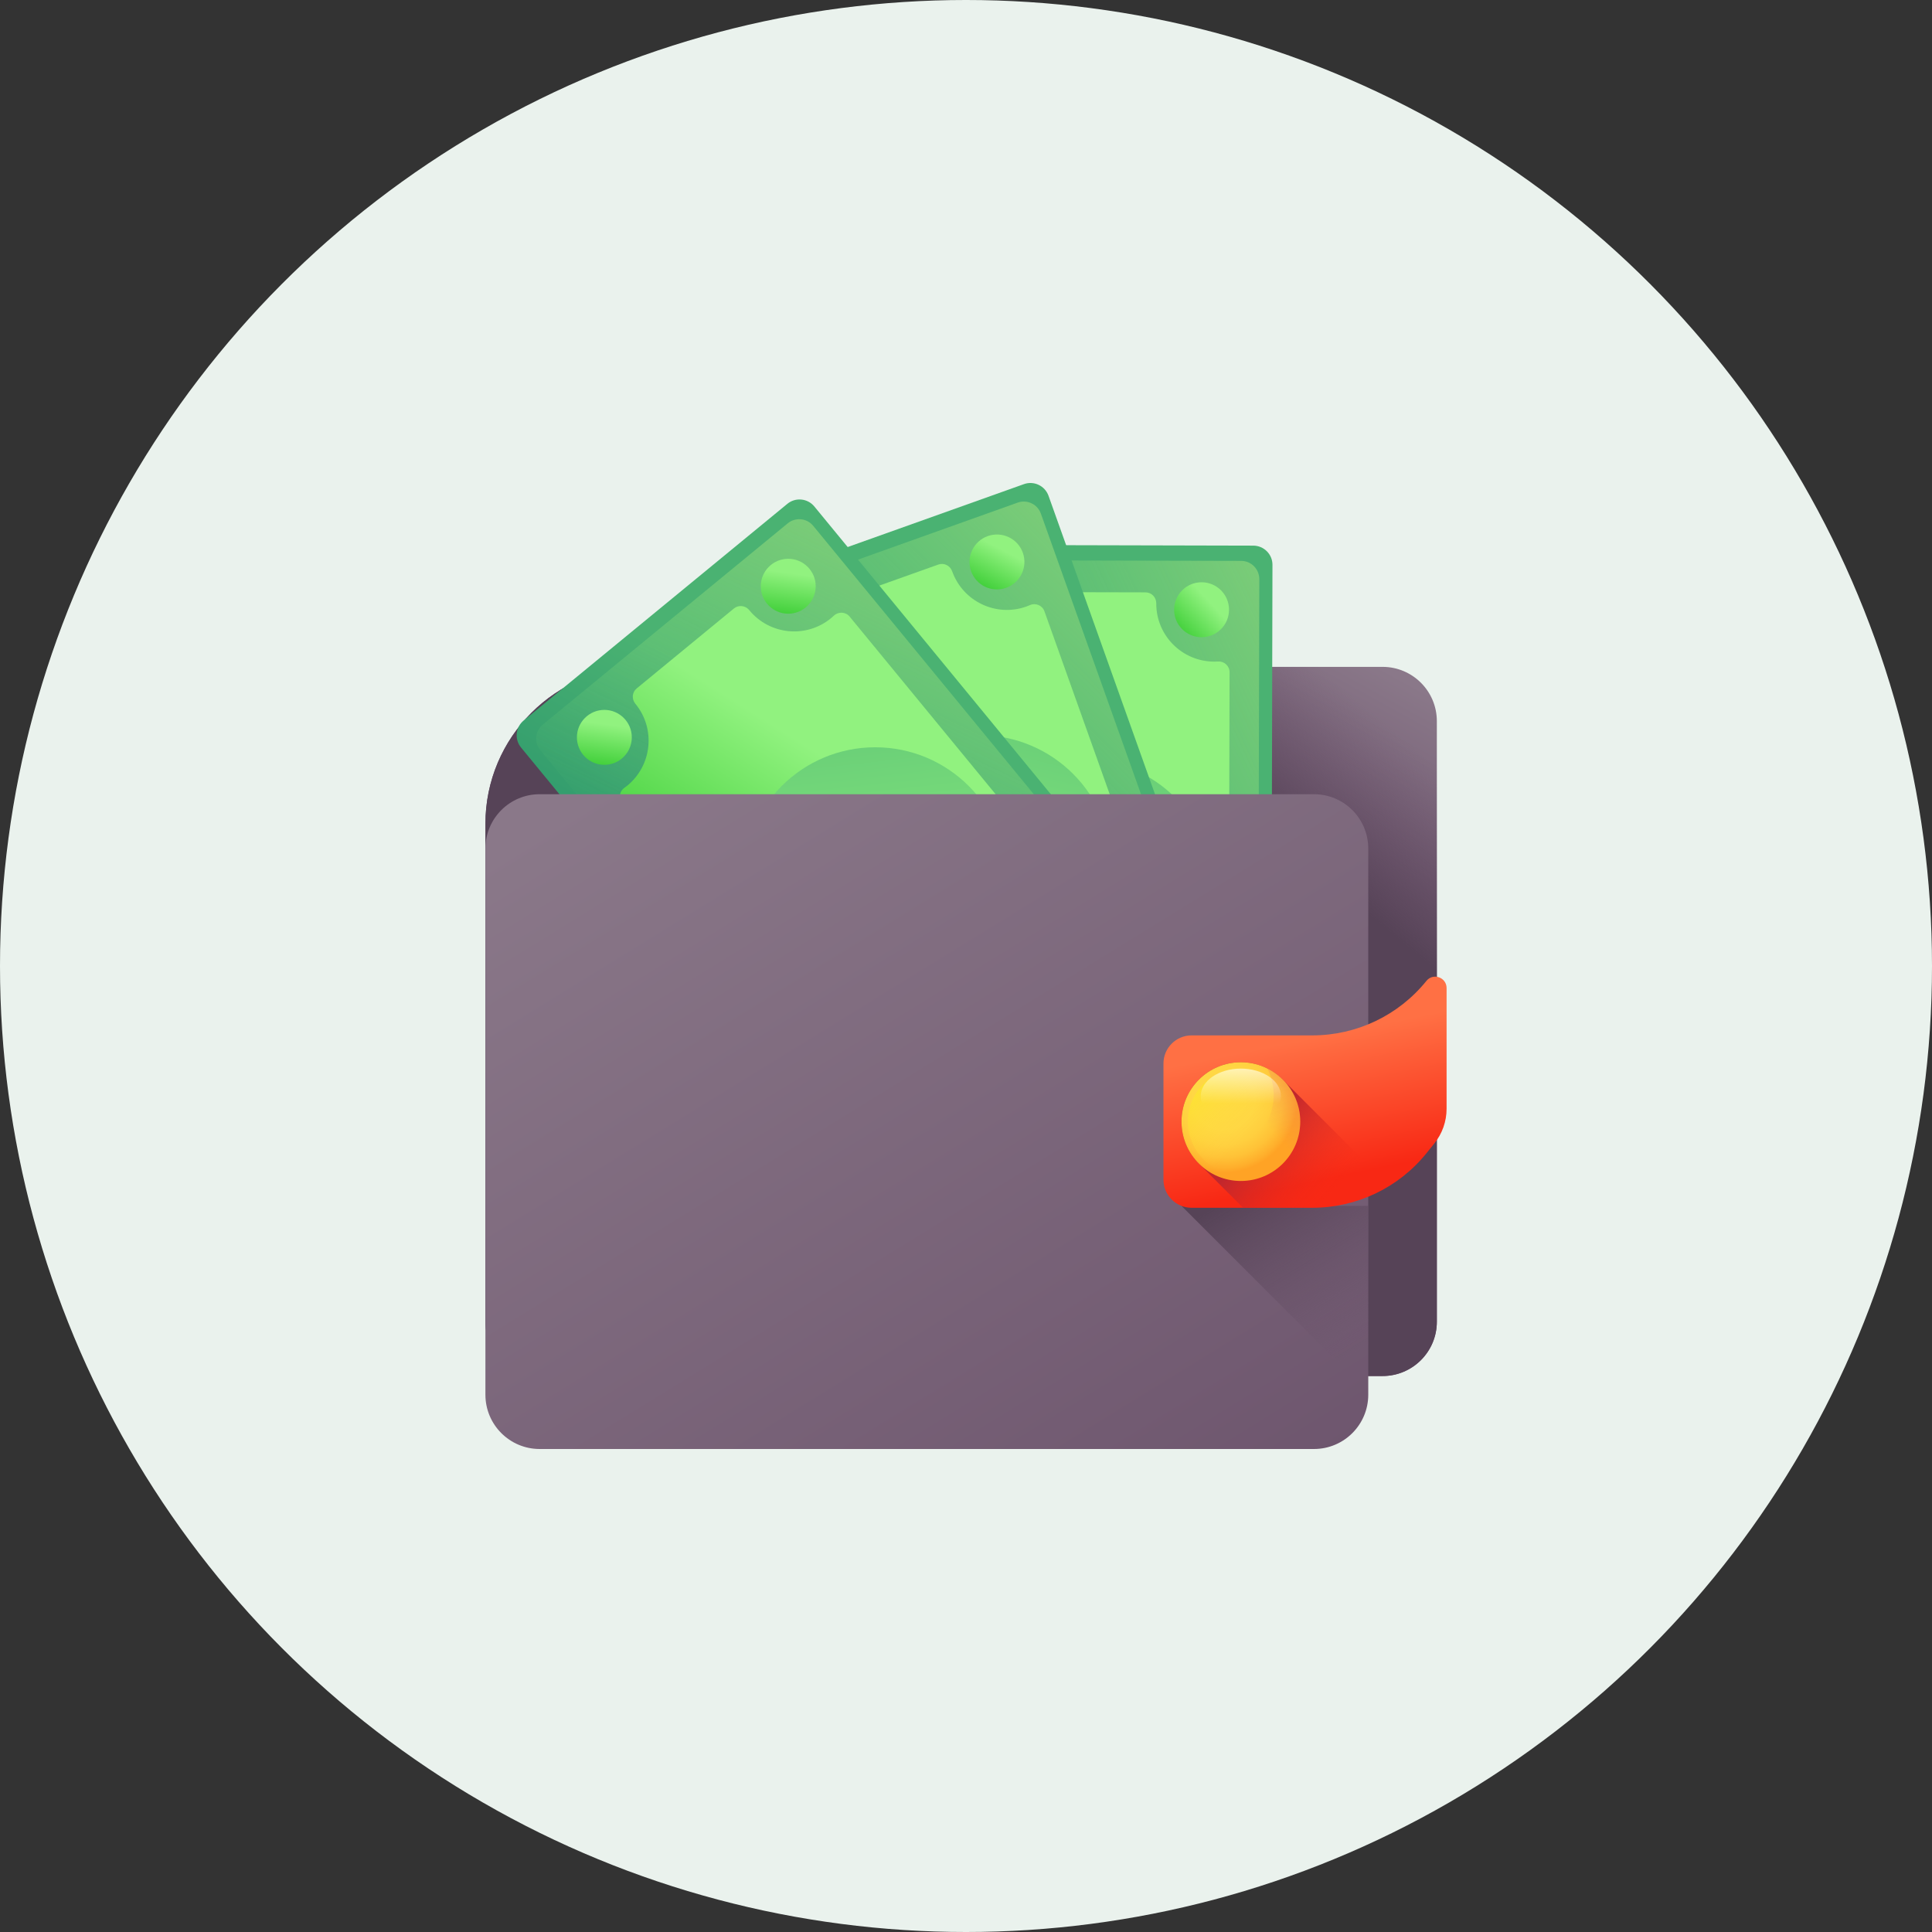 <svg width="48" height="48" viewBox="0 0 48 48" fill="none" xmlns="http://www.w3.org/2000/svg">
<rect x="0" y="0" width="48" height="48" fill="#333333" stroke="none"/>
<circle cx="24" cy="24" r="24" fill="#EAF2ED"/>
<g clip-path="url(#clip0_2621_4440)">
<path d="M34.349 34.187H13.408C12.663 34.187 12.06 33.583 12.06 32.838V20.468C12.06 18.314 13.805 16.568 15.959 16.568H34.349C35.094 16.568 35.698 17.172 35.698 17.917V32.838C35.698 33.583 35.094 34.187 34.349 34.187Z" fill="url(#paint0_linear_2621_4440)"/>
<path d="M34.349 34.187H13.408C12.663 34.187 12.06 33.583 12.06 32.838V20.468C12.06 18.314 13.805 16.568 15.959 16.568H34.349C35.094 16.568 35.698 17.172 35.698 17.917V32.838C35.698 33.583 35.094 34.187 34.349 34.187Z" fill="url(#paint1_linear_2621_4440)"/>
<path d="M22.145 30.253L22.183 14.012C22.183 13.749 22.397 13.536 22.661 13.536L31.138 13.556C31.402 13.557 31.615 13.771 31.614 14.034L31.576 30.276C31.576 30.539 31.361 30.752 31.098 30.752L22.62 30.732C22.357 30.731 22.144 30.517 22.145 30.253Z" fill="url(#paint2_linear_2621_4440)"/>
<path d="M22.473 29.901L22.509 14.366C22.51 14.117 22.712 13.916 22.96 13.917L30.838 13.935C31.086 13.936 31.287 14.138 31.287 14.387L31.25 29.922C31.25 30.17 31.048 30.371 30.799 30.371L22.922 30.352C22.673 30.352 22.472 30.15 22.473 29.901Z" fill="url(#paint3_linear_2621_4440)"/>
<path d="M28.694 29.304C28.695 28.507 29.343 27.863 30.139 27.865C30.172 27.865 30.204 27.866 30.236 27.869C30.391 27.879 30.522 27.758 30.523 27.603L30.548 16.702C30.548 16.547 30.418 16.425 30.263 16.435C30.231 16.437 30.199 16.438 30.166 16.438C29.369 16.436 28.725 15.789 28.727 14.993C28.727 14.992 28.727 14.991 28.727 14.99C28.728 14.84 28.61 14.717 28.461 14.717L25.332 14.71C25.182 14.709 25.064 14.832 25.064 14.981V14.984C25.062 15.781 24.415 16.425 23.619 16.423C23.586 16.423 23.554 16.422 23.521 16.419C23.367 16.409 23.236 16.53 23.235 16.685L23.21 27.586C23.21 27.741 23.34 27.863 23.495 27.853C23.527 27.851 23.559 27.85 23.592 27.85C24.389 27.852 25.033 28.499 25.031 29.295V29.298C25.03 29.448 25.148 29.571 25.297 29.571L28.426 29.578C28.576 29.579 28.694 29.456 28.694 29.307C28.694 29.306 28.694 29.305 28.694 29.304Z" fill="url(#paint4_linear_2621_4440)"/>
<path d="M26.879 25.429C28.694 25.429 30.165 23.958 30.165 22.144C30.165 20.329 28.694 18.858 26.879 18.858C25.065 18.858 23.594 20.329 23.594 22.144C23.594 23.958 25.065 25.429 26.879 25.429Z" fill="url(#paint5_linear_2621_4440)"/>
<path d="M28.86 23.439C28.938 23.389 29.003 23.292 29.055 23.148C29.111 22.993 29.15 22.828 29.171 22.653C29.177 22.643 29.182 22.634 29.187 22.624L29.465 22.365C29.495 22.324 29.511 22.28 29.511 22.233C29.511 22.182 29.496 22.138 29.466 22.102C29.436 22.065 29.402 22.047 29.363 22.047L29.177 22.046C29.139 21.699 29.024 21.409 28.832 21.175C28.64 20.941 28.357 20.823 27.985 20.823C27.853 20.822 27.732 20.837 27.623 20.867C27.514 20.896 27.418 20.945 27.337 21.014C27.256 21.082 27.186 21.147 27.128 21.209C27.128 21.21 27.127 21.21 27.127 21.211C27.127 21.211 26.317 22.017 26.316 22.017C26.308 22.025 26.301 22.032 26.293 22.04L25.218 22.037C25.231 21.847 25.281 21.68 25.367 21.536C25.453 21.391 25.533 21.278 25.608 21.195C25.683 21.113 25.721 21.046 25.721 20.995C25.721 20.919 25.68 20.85 25.599 20.791C25.518 20.731 25.437 20.701 25.356 20.701C25.226 20.7 25.098 20.773 24.971 20.919L22.16 23.718L22.145 30.122L28.86 23.439Z" fill="url(#paint6_linear_2621_4440)"/>
<path d="M25.356 20.701C25.437 20.701 25.518 20.731 25.599 20.791C25.68 20.851 25.721 20.919 25.721 20.995C25.721 21.046 25.683 21.113 25.608 21.195C25.533 21.278 25.453 21.391 25.367 21.536C25.281 21.68 25.231 21.847 25.218 22.037L26.725 22.041C26.773 21.912 26.81 21.814 26.838 21.745C26.866 21.677 26.907 21.586 26.961 21.472C27.014 21.359 27.07 21.271 27.128 21.209C27.186 21.147 27.256 21.082 27.337 21.014C27.418 20.945 27.514 20.896 27.623 20.867C27.732 20.837 27.853 20.822 27.985 20.823C28.357 20.823 28.64 20.941 28.832 21.175C29.024 21.409 29.139 21.699 29.177 22.046L29.363 22.047C29.402 22.047 29.436 22.065 29.466 22.102C29.496 22.138 29.511 22.182 29.511 22.233C29.51 22.281 29.495 22.324 29.465 22.365C29.435 22.406 29.401 22.426 29.362 22.426L29.189 22.425C29.18 22.687 29.135 22.928 29.055 23.148C28.975 23.369 28.865 23.479 28.724 23.478C28.646 23.478 28.566 23.452 28.483 23.4C28.399 23.348 28.358 23.279 28.358 23.192C28.358 23.158 28.395 23.064 28.468 22.911C28.541 22.758 28.584 22.595 28.598 22.424L27.295 22.421C27.23 22.591 27.169 22.733 27.111 22.846C27.053 22.958 26.973 23.078 26.87 23.203C26.767 23.328 26.637 23.423 26.481 23.486C26.325 23.55 26.142 23.581 25.933 23.581C25.55 23.58 25.246 23.475 25.02 23.266C24.795 23.056 24.657 22.773 24.607 22.415L24.392 22.414C24.354 22.414 24.32 22.394 24.291 22.353C24.262 22.312 24.247 22.268 24.247 22.221C24.247 22.17 24.262 22.126 24.291 22.089C24.321 22.053 24.355 22.035 24.393 22.035L24.588 22.035C24.593 21.663 24.679 21.347 24.846 21.088C25.013 20.829 25.183 20.7 25.356 20.701ZM28.048 21.459C27.881 21.459 27.754 21.51 27.666 21.614C27.578 21.718 27.495 21.873 27.418 22.081L28.586 22.084C28.536 21.668 28.356 21.46 28.048 21.459ZM25.23 22.378C25.298 22.755 25.509 22.944 25.864 22.945C26.052 22.945 26.2 22.896 26.307 22.798C26.414 22.7 26.506 22.561 26.583 22.381L25.23 22.378Z" fill="url(#paint7_linear_2621_4440)"/>
<path d="M29.852 15.831C29.475 15.83 29.17 15.524 29.171 15.147C29.172 14.77 29.478 14.465 29.855 14.466C30.231 14.467 30.536 14.773 30.535 15.15C30.534 15.527 30.228 15.832 29.852 15.831Z" fill="url(#paint8_linear_2621_4440)"/>
<path d="M29.818 29.835C29.442 29.834 29.137 29.528 29.138 29.151C29.139 28.774 29.445 28.47 29.822 28.471C30.198 28.472 30.503 28.778 30.502 29.154C30.501 29.531 30.195 29.836 29.818 29.835Z" fill="url(#paint9_linear_2621_4440)"/>
<path d="M23.94 15.817C24.317 15.817 24.622 15.512 24.622 15.135C24.622 14.758 24.317 14.453 23.94 14.453C23.563 14.453 23.258 14.758 23.258 15.135C23.258 15.512 23.563 15.817 23.94 15.817Z" fill="url(#paint10_linear_2621_4440)"/>
<path d="M23.907 29.821C24.284 29.821 24.589 29.516 24.589 29.139C24.589 28.762 24.284 28.457 23.907 28.457C23.53 28.457 23.225 28.762 23.225 29.139C23.225 29.516 23.53 29.821 23.907 29.821Z" fill="url(#paint11_linear_2621_4440)"/>
<path d="M22.625 30.784L17.167 15.487C17.078 15.239 17.207 14.966 17.456 14.877L25.44 12.028C25.688 11.939 25.961 12.069 26.05 12.317L31.508 27.614C31.597 27.862 31.467 28.135 31.219 28.223L23.235 31.073C22.987 31.161 22.714 31.032 22.625 30.784Z" fill="url(#paint12_linear_2621_4440)"/>
<path d="M22.814 30.341L17.593 15.71C17.509 15.476 17.631 15.218 17.865 15.135L25.285 12.487C25.519 12.404 25.776 12.526 25.86 12.76L31.081 27.391C31.165 27.625 31.043 27.883 30.808 27.966L23.389 30.614C23.155 30.698 22.897 30.576 22.814 30.341Z" fill="url(#paint13_linear_2621_4440)"/>
<path d="M28.467 27.674C28.199 26.924 28.59 26.099 29.34 25.831C29.371 25.82 29.402 25.81 29.433 25.801C29.582 25.759 29.664 25.601 29.612 25.455L25.949 15.188C25.897 15.042 25.732 14.971 25.59 15.033C25.561 15.046 25.531 15.058 25.5 15.069C24.75 15.337 23.925 14.945 23.657 14.195C23.657 14.194 23.656 14.194 23.656 14.193C23.606 14.052 23.454 13.976 23.313 14.026L20.366 15.077C20.225 15.128 20.156 15.283 20.206 15.424C20.206 15.425 20.207 15.425 20.207 15.426C20.475 16.177 20.084 17.002 19.334 17.269C19.303 17.28 19.272 17.29 19.241 17.299C19.092 17.341 19.009 17.5 19.061 17.645L22.725 27.913C22.777 28.058 22.942 28.129 23.083 28.067C23.113 28.054 23.143 28.042 23.174 28.031C23.924 27.764 24.749 28.155 25.017 28.905C25.017 28.906 25.018 28.907 25.018 28.908C25.068 29.049 25.22 29.125 25.361 29.075L28.308 28.023C28.449 27.973 28.518 27.817 28.468 27.677C28.467 27.676 28.467 27.675 28.467 27.674Z" fill="url(#paint14_linear_2621_4440)"/>
<path d="M24.337 24.836C26.152 24.836 27.623 23.365 27.623 21.55C27.623 19.736 26.152 18.265 24.337 18.265C22.523 18.265 21.052 19.736 21.052 21.55C21.052 23.365 22.523 24.836 24.337 24.836Z" fill="url(#paint15_linear_2621_4440)"/>
<path d="M26.639 22.098C26.696 22.025 26.725 21.912 26.725 21.759C26.726 21.594 26.706 21.426 26.666 21.254C26.669 21.243 26.671 21.232 26.671 21.221L26.846 20.883C26.861 20.835 26.86 20.789 26.844 20.744C26.827 20.696 26.798 20.659 26.758 20.635C26.717 20.611 26.679 20.605 26.642 20.618L26.467 20.681C26.314 20.367 26.107 20.133 25.847 19.977C25.587 19.822 25.282 19.807 24.931 19.932C24.807 19.977 24.698 20.032 24.605 20.097C24.513 20.161 24.44 20.24 24.386 20.332C24.333 20.424 24.289 20.508 24.256 20.586C24.255 20.587 24.255 20.588 24.255 20.588C24.255 20.588 23.765 21.621 23.765 21.621C23.76 21.631 23.756 21.641 23.751 21.65L22.738 22.011C22.687 21.828 22.677 21.654 22.709 21.489C22.741 21.325 22.778 21.191 22.821 21.087C22.863 20.984 22.876 20.909 22.859 20.861C22.833 20.789 22.772 20.738 22.675 20.709C22.579 20.681 22.492 20.68 22.416 20.707C22.294 20.751 22.198 20.863 22.128 21.043L20.429 24.628L22.581 30.66L26.639 22.098Z" fill="url(#paint16_linear_2621_4440)"/>
<path d="M22.416 20.707C22.492 20.68 22.579 20.681 22.675 20.709C22.772 20.738 22.833 20.789 22.859 20.861C22.876 20.909 22.863 20.984 22.82 21.087C22.778 21.191 22.74 21.325 22.709 21.489C22.677 21.654 22.686 21.828 22.738 22.012L24.158 21.505C24.159 21.368 24.161 21.263 24.164 21.189C24.167 21.115 24.175 21.015 24.187 20.891C24.199 20.766 24.222 20.664 24.255 20.586C24.289 20.508 24.332 20.424 24.386 20.332C24.439 20.24 24.512 20.161 24.605 20.097C24.698 20.032 24.806 19.977 24.931 19.932C25.282 19.807 25.587 19.822 25.847 19.977C26.107 20.133 26.314 20.367 26.467 20.681L26.642 20.618C26.678 20.605 26.717 20.611 26.757 20.635C26.798 20.659 26.827 20.696 26.844 20.744C26.86 20.788 26.86 20.835 26.846 20.883C26.831 20.932 26.806 20.962 26.77 20.976L26.606 21.034C26.686 21.283 26.725 21.524 26.725 21.759C26.724 21.994 26.658 22.134 26.524 22.182C26.452 22.208 26.367 22.21 26.271 22.19C26.175 22.169 26.113 22.118 26.084 22.037C26.072 22.004 26.075 21.904 26.092 21.735C26.109 21.566 26.095 21.398 26.049 21.233L24.823 21.67C24.82 21.852 24.81 22.006 24.793 22.132C24.777 22.258 24.741 22.397 24.687 22.55C24.633 22.703 24.543 22.835 24.417 22.948C24.292 23.061 24.13 23.152 23.933 23.223C23.572 23.351 23.251 23.355 22.968 23.235C22.685 23.114 22.459 22.893 22.291 22.574L22.088 22.646C22.053 22.659 22.014 22.651 21.973 22.622C21.931 22.594 21.902 22.557 21.887 22.513C21.869 22.465 21.869 22.418 21.884 22.374C21.899 22.33 21.925 22.302 21.961 22.289L22.145 22.223C22.024 21.87 21.998 21.544 22.067 21.244C22.137 20.944 22.253 20.765 22.416 20.707ZM25.205 20.51C25.048 20.566 24.946 20.658 24.898 20.785C24.851 20.912 24.826 21.087 24.823 21.308L25.923 20.916C25.735 20.542 25.496 20.406 25.205 20.51ZM22.865 22.328C23.056 22.66 23.319 22.766 23.653 22.647C23.83 22.584 23.952 22.488 24.02 22.359C24.087 22.23 24.127 22.069 24.139 21.873L22.865 22.328Z" fill="url(#paint17_linear_2621_4440)"/>
<path d="M24.998 14.604C24.644 14.731 24.253 14.546 24.127 14.191C24 13.836 24.185 13.446 24.54 13.319C24.895 13.193 25.285 13.378 25.412 13.732C25.538 14.087 25.353 14.477 24.998 14.604Z" fill="url(#paint18_linear_2621_4440)"/>
<path d="M29.706 27.794C29.351 27.92 28.96 27.735 28.834 27.38C28.707 27.026 28.892 26.635 29.247 26.509C29.602 26.382 29.992 26.567 30.119 26.922C30.245 27.277 30.061 27.667 29.706 27.794Z" fill="url(#paint19_linear_2621_4440)"/>
<path d="M19.2 16.631C19.576 16.631 19.882 16.326 19.882 15.949C19.882 15.572 19.576 15.267 19.2 15.267C18.823 15.267 18.518 15.572 18.518 15.949C18.518 16.326 18.823 16.631 19.2 16.631Z" fill="url(#paint20_linear_2621_4440)"/>
<path d="M24.135 29.781C23.78 29.907 23.39 29.723 23.264 29.368C23.137 29.013 23.322 28.623 23.677 28.496C24.032 28.369 24.422 28.554 24.549 28.909C24.675 29.264 24.49 29.654 24.135 29.781Z" fill="url(#paint21_linear_2621_4440)"/>
<path d="M23.257 31.12L12.945 18.572C12.778 18.368 12.807 18.067 13.011 17.9L19.561 12.518C19.764 12.35 20.065 12.38 20.232 12.583L30.544 25.132C30.711 25.335 30.682 25.636 30.478 25.803L23.928 31.185C23.725 31.353 23.424 31.323 23.257 31.12Z" fill="url(#paint22_linear_2621_4440)"/>
<path d="M23.286 30.639L13.423 18.637C13.265 18.445 13.293 18.161 13.485 18.003L19.571 13.002C19.763 12.844 20.047 12.872 20.204 13.064L30.067 25.066C30.225 25.258 30.198 25.542 30.006 25.7L23.919 30.701C23.727 30.859 23.444 30.831 23.286 30.639Z" fill="url(#paint23_linear_2621_4440)"/>
<path d="M27.702 26.217C27.197 25.602 27.286 24.693 27.901 24.188C27.926 24.167 27.952 24.147 27.978 24.128C28.104 24.038 28.128 23.861 28.03 23.741L21.109 15.319C21.011 15.2 20.832 15.189 20.719 15.295C20.696 15.317 20.672 15.338 20.646 15.359C20.031 15.865 19.122 15.776 18.616 15.16C18.616 15.16 18.615 15.159 18.615 15.158C18.52 15.043 18.351 15.022 18.235 15.117L15.818 17.104C15.703 17.199 15.689 17.368 15.785 17.484C15.785 17.485 15.786 17.485 15.787 17.486C16.292 18.101 16.203 19.01 15.588 19.516C15.563 19.537 15.537 19.556 15.511 19.575C15.385 19.665 15.361 19.842 15.459 19.962L22.38 28.384C22.478 28.504 22.657 28.515 22.77 28.409C22.793 28.387 22.817 28.365 22.843 28.344C23.458 27.839 24.367 27.927 24.872 28.543C24.873 28.544 24.874 28.544 24.874 28.545C24.969 28.661 25.138 28.681 25.254 28.586L27.671 26.599C27.786 26.505 27.799 26.335 27.704 26.22C27.704 26.219 27.703 26.218 27.702 26.217Z" fill="url(#paint24_linear_2621_4440)"/>
<path d="M21.744 25.137C23.559 25.137 25.03 23.666 25.03 21.851C25.03 20.037 23.559 18.566 21.744 18.566C19.93 18.566 18.459 20.037 18.459 21.851C18.459 23.666 19.93 25.137 21.744 25.137Z" fill="url(#paint25_linear_2621_4440)"/>
<path d="M24.096 21.589C24.125 21.501 24.114 21.385 24.062 21.241C24.007 21.085 23.931 20.933 23.836 20.785C23.834 20.774 23.832 20.763 23.83 20.753L23.88 20.376C23.877 20.325 23.861 20.282 23.831 20.245C23.798 20.206 23.759 20.181 23.712 20.172C23.666 20.163 23.628 20.171 23.598 20.195L23.454 20.313C23.204 20.07 22.93 19.919 22.633 19.861C22.336 19.803 22.044 19.892 21.756 20.128C21.654 20.212 21.57 20.301 21.505 20.393C21.439 20.486 21.397 20.584 21.378 20.689C21.359 20.793 21.347 20.888 21.341 20.972C21.341 20.973 21.341 20.974 21.341 20.974C21.341 20.974 21.23 22.112 21.23 22.112C21.229 22.123 21.227 22.134 21.226 22.144L20.396 22.827C20.285 22.672 20.217 22.512 20.191 22.346C20.165 22.18 20.155 22.041 20.161 21.929C20.166 21.818 20.152 21.743 20.12 21.703C20.071 21.644 19.997 21.617 19.896 21.623C19.796 21.628 19.714 21.657 19.651 21.709C19.551 21.791 19.498 21.929 19.494 22.122L19.107 26.07L23.173 31.018L24.096 21.589Z" fill="url(#paint26_linear_2621_4440)"/>
<path d="M19.651 21.708C19.714 21.657 19.795 21.628 19.896 21.623C19.997 21.617 20.071 21.644 20.12 21.703C20.152 21.742 20.166 21.818 20.16 21.929C20.155 22.041 20.165 22.179 20.191 22.345C20.217 22.512 20.285 22.672 20.395 22.827L21.56 21.87C21.515 21.741 21.481 21.641 21.459 21.57C21.437 21.5 21.41 21.403 21.38 21.282C21.349 21.16 21.336 21.057 21.341 20.972C21.346 20.888 21.358 20.793 21.378 20.689C21.397 20.584 21.439 20.486 21.505 20.393C21.57 20.301 21.654 20.213 21.756 20.128C22.043 19.892 22.336 19.803 22.633 19.861C22.93 19.919 23.204 20.07 23.454 20.313L23.598 20.195C23.628 20.171 23.666 20.163 23.712 20.172C23.758 20.181 23.798 20.206 23.831 20.245C23.86 20.282 23.877 20.325 23.879 20.375C23.882 20.426 23.869 20.463 23.839 20.488L23.705 20.598C23.864 20.805 23.983 21.02 24.062 21.24C24.141 21.461 24.126 21.616 24.016 21.706C23.957 21.755 23.878 21.786 23.781 21.799C23.683 21.812 23.607 21.785 23.552 21.718C23.531 21.692 23.499 21.596 23.458 21.432C23.417 21.267 23.347 21.114 23.248 20.974L22.242 21.8C22.3 21.973 22.343 22.121 22.37 22.245C22.397 22.369 22.411 22.512 22.412 22.674C22.412 22.836 22.372 22.992 22.292 23.14C22.212 23.288 22.091 23.429 21.93 23.562C21.634 23.805 21.332 23.918 21.026 23.9C20.718 23.882 20.432 23.751 20.165 23.507L19.999 23.644C19.969 23.668 19.93 23.673 19.882 23.66C19.833 23.648 19.794 23.623 19.764 23.587C19.731 23.547 19.715 23.504 19.714 23.457C19.714 23.41 19.729 23.375 19.758 23.351L19.909 23.227C19.675 22.936 19.541 22.637 19.505 22.332C19.469 22.026 19.517 21.818 19.651 21.708ZM22.209 20.579C22.081 20.685 22.015 20.806 22.014 20.942C22.012 21.078 22.047 21.25 22.119 21.46L23.022 20.718C22.719 20.43 22.448 20.383 22.209 20.579ZM20.622 23.082C20.914 23.329 21.197 23.341 21.471 23.116C21.617 22.996 21.699 22.864 21.719 22.72C21.739 22.576 21.722 22.41 21.667 22.223L20.622 23.082Z" fill="url(#paint27_linear_2621_4440)"/>
<path d="M19.584 15.247C19.96 15.247 20.266 14.942 20.266 14.565C20.266 14.188 19.96 13.883 19.584 13.883C19.207 13.883 18.901 14.188 18.901 14.565C18.901 14.942 19.207 15.247 19.584 15.247Z" fill="url(#paint28_linear_2621_4440)"/>
<path d="M28.474 26.067C28.851 26.067 29.156 25.762 29.156 25.385C29.156 25.008 28.851 24.703 28.474 24.703C28.097 24.703 27.792 25.008 27.792 25.385C27.792 25.762 28.097 26.067 28.474 26.067Z" fill="url(#paint29_linear_2621_4440)"/>
<path d="M15.015 19.002C15.392 19.002 15.697 18.696 15.697 18.319C15.697 17.943 15.392 17.637 15.015 17.637C14.638 17.637 14.333 17.943 14.333 18.319C14.333 18.696 14.638 19.002 15.015 19.002Z" fill="url(#paint30_linear_2621_4440)"/>
<path d="M23.906 29.821C24.282 29.821 24.588 29.516 24.588 29.139C24.588 28.762 24.282 28.457 23.906 28.457C23.529 28.457 23.224 28.762 23.224 29.139C23.224 29.516 23.529 29.821 23.906 29.821Z" fill="url(#paint31_linear_2621_4440)"/>
<path d="M32.645 36H13.408C12.663 36 12.06 35.396 12.06 34.651V21.081C12.06 20.336 12.663 19.732 13.408 19.732H32.645C33.39 19.732 33.994 20.336 33.994 21.081V34.651C33.994 35.396 33.39 36 32.645 36Z" fill="url(#paint32_linear_2621_4440)"/>
<path d="M33.994 34.6V29.96H29.354L33.994 34.6Z" fill="url(#paint33_linear_2621_4440)"/>
<path d="M32.606 25.724H29.605C29.219 25.724 28.906 26.037 28.906 26.423V29.309C28.906 29.695 29.219 30.007 29.605 30.007H32.606C33.706 30.007 34.747 29.51 35.438 28.654L35.636 28.408C35.833 28.164 35.94 27.86 35.94 27.547V24.548C35.94 24.282 35.605 24.163 35.438 24.371C34.747 25.227 33.706 25.724 32.606 25.724Z" fill="url(#paint34_linear_2621_4440)"/>
<path d="M34.346 29.309V29.299L31.908 26.861C31.638 26.572 31.255 26.391 30.829 26.391C30.014 26.391 29.354 27.052 29.354 27.866C29.354 28.292 29.534 28.676 29.823 28.945L30.886 30.008H33.647C34.033 30.008 34.346 29.695 34.346 29.309Z" fill="url(#paint35_linear_2621_4440)"/>
<path d="M30.829 29.341C31.643 29.341 32.304 28.681 32.304 27.866C32.304 27.052 31.643 26.391 30.829 26.391C30.014 26.391 29.354 27.052 29.354 27.866C29.354 28.681 30.014 29.341 30.829 29.341Z" fill="url(#paint36_radial_2621_4440)"/>
<path d="M32.145 27.866C32.145 28.593 31.556 29.183 30.828 29.183C30.101 29.183 29.512 28.593 29.512 27.866C29.512 27.139 30.101 26.549 30.828 26.549C31.556 26.549 32.145 27.139 32.145 27.866Z" fill="url(#paint37_linear_2621_4440)"/>
<path d="M31.488 26.547C31.588 26.745 31.644 26.97 31.644 27.207C31.644 28.021 30.983 28.682 30.169 28.682C29.931 28.682 29.707 28.626 29.509 28.526C29.751 29.01 30.251 29.341 30.828 29.341C31.643 29.341 32.303 28.681 32.303 27.866C32.303 27.289 31.972 26.789 31.488 26.547Z" fill="url(#paint38_linear_2621_4440)"/>
<path d="M31.826 27.235C31.826 27.613 31.379 27.92 30.828 27.92C30.278 27.92 29.831 27.613 29.831 27.235C29.831 26.856 30.278 26.549 30.828 26.549C31.379 26.549 31.826 26.856 31.826 27.235Z" fill="url(#paint39_linear_2621_4440)"/>
</g>
<defs>
<linearGradient id="paint0_linear_2621_4440" x1="30.427" y1="14.43" x2="28.122" y2="18.618" gradientUnits="userSpaceOnUse">
<stop stop-color="#8A7889"/>
<stop offset="1" stop-color="#6E566E"/>
</linearGradient>
<linearGradient id="paint1_linear_2621_4440" x1="32.195" y1="16.151" x2="29.701" y2="19.163" gradientUnits="userSpaceOnUse">
<stop stop-color="#6E566E" stop-opacity="0"/>
<stop offset="0.219" stop-color="#685168" stop-opacity="0.219"/>
<stop offset="1" stop-color="#564357"/>
</linearGradient>
<linearGradient id="paint2_linear_2621_4440" x1="29.153" y1="21.285" x2="16.945" y2="26.082" gradientUnits="userSpaceOnUse">
<stop stop-color="#4AB272"/>
<stop offset="1" stop-color="#077565"/>
</linearGradient>
<linearGradient id="paint3_linear_2621_4440" x1="25.304" y1="22.906" x2="45.267" y2="13.674" gradientUnits="userSpaceOnUse">
<stop stop-color="#92F37F" stop-opacity="0"/>
<stop offset="1" stop-color="#FFEE83"/>
</linearGradient>
<linearGradient id="paint4_linear_2621_4440" x1="28.672" y1="21.592" x2="20.521" y2="24.261" gradientUnits="userSpaceOnUse">
<stop stop-color="#91F27F"/>
<stop offset="1" stop-color="#00B302"/>
</linearGradient>
<linearGradient id="paint5_linear_2621_4440" x1="25.221" y1="24.701" x2="31.668" y2="14.827" gradientUnits="userSpaceOnUse">
<stop stop-color="#92F37F"/>
<stop offset="1" stop-color="#4AB272"/>
</linearGradient>
<linearGradient id="paint6_linear_2621_4440" x1="25.171" y1="24.497" x2="28.262" y2="17.553" gradientUnits="userSpaceOnUse">
<stop stop-color="#4AB272" stop-opacity="0"/>
<stop offset="1" stop-color="#009245"/>
</linearGradient>
<linearGradient id="paint7_linear_2621_4440" x1="27.147" y1="21.872" x2="25.328" y2="24.561" gradientUnits="userSpaceOnUse">
<stop stop-color="#4AB272"/>
<stop offset="1" stop-color="#077565"/>
</linearGradient>
<linearGradient id="paint8_linear_2621_4440" x1="30.071" y1="14.972" x2="28.68" y2="16.254" gradientUnits="userSpaceOnUse">
<stop stop-color="#91F27F"/>
<stop offset="1" stop-color="#00B302"/>
</linearGradient>
<linearGradient id="paint9_linear_2621_4440" x1="30.042" y1="28.976" x2="28.651" y2="30.259" gradientUnits="userSpaceOnUse">
<stop stop-color="#91F27F"/>
<stop offset="1" stop-color="#00B302"/>
</linearGradient>
<linearGradient id="paint10_linear_2621_4440" x1="24.157" y1="14.96" x2="22.767" y2="16.242" gradientUnits="userSpaceOnUse">
<stop stop-color="#91F27F"/>
<stop offset="1" stop-color="#00B302"/>
</linearGradient>
<linearGradient id="paint11_linear_2621_4440" x1="24.128" y1="28.964" x2="22.738" y2="30.247" gradientUnits="userSpaceOnUse">
<stop stop-color="#91F27F"/>
<stop offset="1" stop-color="#00B302"/>
</linearGradient>
<linearGradient id="paint12_linear_2621_4440" x1="26.173" y1="19.911" x2="16.303" y2="28.552" gradientUnits="userSpaceOnUse">
<stop stop-color="#4AB272"/>
<stop offset="1" stop-color="#077565"/>
</linearGradient>
<linearGradient id="paint13_linear_2621_4440" x1="23.097" y1="22.738" x2="38.77" y2="7.303" gradientUnits="userSpaceOnUse">
<stop stop-color="#92F37F" stop-opacity="0"/>
<stop offset="1" stop-color="#FFEE83"/>
</linearGradient>
<linearGradient id="paint14_linear_2621_4440" x1="25.824" y1="20.363" x2="19.053" y2="25.63" gradientUnits="userSpaceOnUse">
<stop stop-color="#91F27F"/>
<stop offset="1" stop-color="#00B302"/>
</linearGradient>
<linearGradient id="paint15_linear_2621_4440" x1="23.627" y1="24.455" x2="26.359" y2="12.982" gradientUnits="userSpaceOnUse">
<stop stop-color="#92F37F"/>
<stop offset="1" stop-color="#4AB272"/>
</linearGradient>
<linearGradient id="paint16_linear_2621_4440" x1="23.511" y1="24.281" x2="24.074" y2="16.7" gradientUnits="userSpaceOnUse">
<stop stop-color="#4AB272" stop-opacity="0"/>
<stop offset="1" stop-color="#009245"/>
</linearGradient>
<linearGradient id="paint17_linear_2621_4440" x1="24.483" y1="21.142" x2="23.68" y2="24.287" gradientUnits="userSpaceOnUse">
<stop stop-color="#4AB272"/>
<stop offset="1" stop-color="#077565"/>
</linearGradient>
<linearGradient id="paint18_linear_2621_4440" x1="24.904" y1="13.659" x2="24.028" y2="15.336" gradientUnits="userSpaceOnUse">
<stop stop-color="#91F27F"/>
<stop offset="1" stop-color="#00B302"/>
</linearGradient>
<linearGradient id="paint19_linear_2621_4440" x1="29.61" y1="26.851" x2="28.734" y2="28.528" gradientUnits="userSpaceOnUse">
<stop stop-color="#91F27F"/>
<stop offset="1" stop-color="#00B302"/>
</linearGradient>
<linearGradient id="paint20_linear_2621_4440" x1="19.333" y1="15.645" x2="18.457" y2="17.322" gradientUnits="userSpaceOnUse">
<stop stop-color="#91F27F"/>
<stop offset="1" stop-color="#00B302"/>
</linearGradient>
<linearGradient id="paint21_linear_2621_4440" x1="24.038" y1="28.838" x2="23.162" y2="30.515" gradientUnits="userSpaceOnUse">
<stop stop-color="#91F27F"/>
<stop offset="1" stop-color="#00B302"/>
</linearGradient>
<linearGradient id="paint22_linear_2621_4440" x1="22.91" y1="19.692" x2="16.543" y2="31.164" gradientUnits="userSpaceOnUse">
<stop stop-color="#4AB272"/>
<stop offset="1" stop-color="#077565"/>
</linearGradient>
<linearGradient id="paint23_linear_2621_4440" x1="20.972" y1="23.393" x2="30.501" y2="3.561" gradientUnits="userSpaceOnUse">
<stop stop-color="#92F37F" stop-opacity="0"/>
<stop offset="1" stop-color="#FFEE83"/>
</linearGradient>
<linearGradient id="paint24_linear_2621_4440" x1="22.735" y1="20.235" x2="18.143" y2="27.483" gradientUnits="userSpaceOnUse">
<stop stop-color="#91F27F"/>
<stop offset="1" stop-color="#00B302"/>
</linearGradient>
<linearGradient id="paint25_linear_2621_4440" x1="22.051" y1="24.83" x2="20.74" y2="13.106" gradientUnits="userSpaceOnUse">
<stop stop-color="#92F37F"/>
<stop offset="1" stop-color="#4AB272"/>
</linearGradient>
<linearGradient id="paint26_linear_2621_4440" x1="21.883" y1="24.705" x2="19.848" y2="17.379" gradientUnits="userSpaceOnUse">
<stop stop-color="#4AB272" stop-opacity="0"/>
<stop offset="1" stop-color="#009245"/>
</linearGradient>
<linearGradient id="paint27_linear_2621_4440" x1="21.736" y1="21.422" x2="22.044" y2="24.654" gradientUnits="userSpaceOnUse">
<stop stop-color="#4AB272"/>
<stop offset="1" stop-color="#077565"/>
</linearGradient>
<linearGradient id="paint28_linear_2621_4440" x1="19.599" y1="14.236" x2="19.343" y2="16.111" gradientUnits="userSpaceOnUse">
<stop stop-color="#91F27F"/>
<stop offset="1" stop-color="#00B302"/>
</linearGradient>
<linearGradient id="paint29_linear_2621_4440" x1="28.492" y1="25.062" x2="28.235" y2="26.937" gradientUnits="userSpaceOnUse">
<stop stop-color="#91F27F"/>
<stop offset="1" stop-color="#00B302"/>
</linearGradient>
<linearGradient id="paint30_linear_2621_4440" x1="15.029" y1="17.991" x2="14.772" y2="19.866" gradientUnits="userSpaceOnUse">
<stop stop-color="#91F27F"/>
<stop offset="1" stop-color="#00B302"/>
</linearGradient>
<linearGradient id="paint31_linear_2621_4440" x1="23.921" y1="28.817" x2="23.664" y2="30.692" gradientUnits="userSpaceOnUse">
<stop stop-color="#91F27F"/>
<stop offset="1" stop-color="#00B302"/>
</linearGradient>
<linearGradient id="paint32_linear_2621_4440" x1="17.098" y1="18.242" x2="29.54" y2="38.438" gradientUnits="userSpaceOnUse">
<stop stop-color="#8A7889"/>
<stop offset="1" stop-color="#6E566E"/>
</linearGradient>
<linearGradient id="paint33_linear_2621_4440" x1="33.822" y1="33.516" x2="31.285" y2="29.316" gradientUnits="userSpaceOnUse">
<stop stop-color="#6E566E" stop-opacity="0"/>
<stop offset="0.219" stop-color="#685168" stop-opacity="0.219"/>
<stop offset="1" stop-color="#564357"/>
</linearGradient>
<linearGradient id="paint34_linear_2621_4440" x1="32.202" y1="25.872" x2="32.908" y2="29.308" gradientUnits="userSpaceOnUse">
<stop stop-color="#FF7044"/>
<stop offset="1" stop-color="#F82814"/>
</linearGradient>
<linearGradient id="paint35_linear_2621_4440" x1="32.974" y1="29.793" x2="31.223" y2="28.279" gradientUnits="userSpaceOnUse">
<stop stop-color="#F82814" stop-opacity="0"/>
<stop offset="1" stop-color="#C0272D"/>
</linearGradient>
<radialGradient id="paint36_radial_2621_4440" cx="0" cy="0" r="1" gradientUnits="userSpaceOnUse" gradientTransform="translate(30.404 27.3) scale(1.838)">
<stop stop-color="#FFD945"/>
<stop offset="0.417" stop-color="#FFD744"/>
<stop offset="0.628" stop-color="#FFCF3F"/>
<stop offset="0.793" stop-color="#FFC237"/>
<stop offset="0.933" stop-color="#FFAF2C"/>
<stop offset="1" stop-color="#FFA325"/>
</radialGradient>
<linearGradient id="paint37_linear_2621_4440" x1="31.085" y1="28.122" x2="29.32" y2="26.358" gradientUnits="userSpaceOnUse">
<stop stop-color="#FFD945" stop-opacity="0"/>
<stop offset="1" stop-color="#FBED21"/>
</linearGradient>
<linearGradient id="paint38_linear_2621_4440" x1="31.455" y1="27.922" x2="34.203" y2="25.596" gradientUnits="userSpaceOnUse">
<stop stop-color="#E87264" stop-opacity="0"/>
<stop offset="1" stop-color="#FF7044"/>
</linearGradient>
<linearGradient id="paint39_linear_2621_4440" x1="30.828" y1="27.412" x2="30.828" y2="26.021" gradientUnits="userSpaceOnUse">
<stop stop-color="white" stop-opacity="0"/>
<stop offset="1" stop-color="white"/>
</linearGradient>
<clipPath id="clip0_2621_4440">
<rect width="24" height="24" fill="white" transform="translate(12 12)"/>
</clipPath>
</defs>
</svg>
